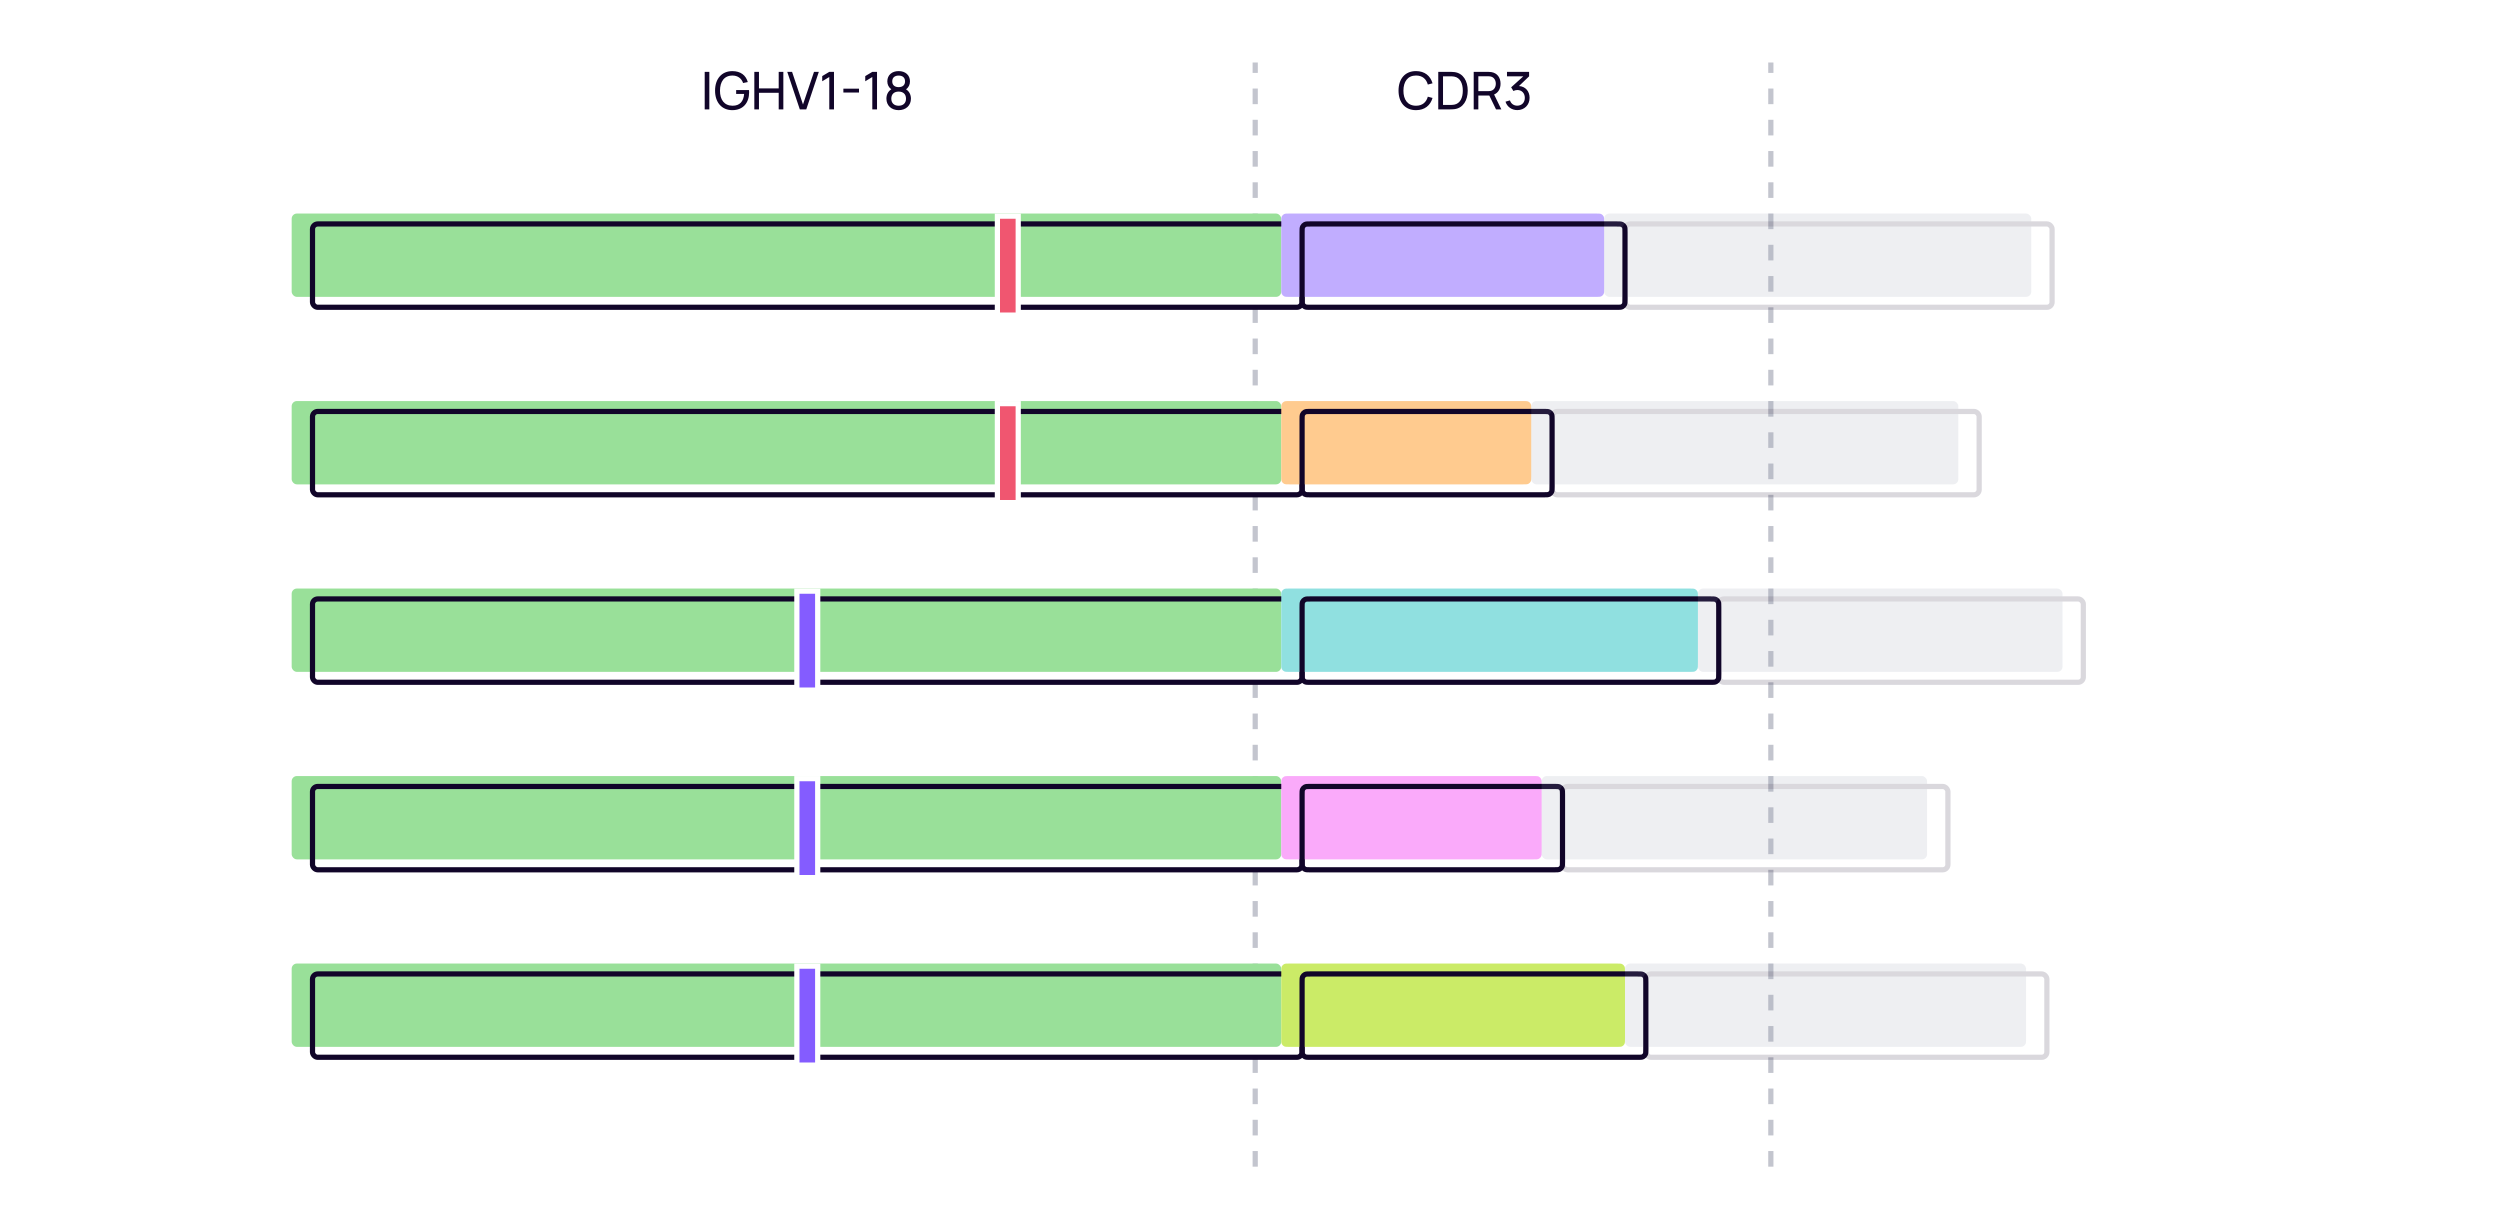 <svg width="960" height="472" viewBox="0 0 960 472" fill="none" xmlns="http://www.w3.org/2000/svg">
    <rect width="960" height="472" fill="white"/>
    <path d="M680 448V24" stroke="#060E33" stroke-opacity="0.24" stroke-width="2" stroke-dasharray="6 6"/>
    <path d="M482 448V24" stroke="#060E33" stroke-opacity="0.24" stroke-width="2" stroke-dasharray="6 6"/>
    <path d="M543.756 42.3C547.086 42.3 549.276 40.47 550.096 37.61L548.286 37.13C547.696 39.27 546.186 40.6 543.756 40.6C540.536 40.6 538.896 38.25 538.916 34.8C538.936 31.35 540.536 29 543.756 29C546.186 29 547.696 30.33 548.286 32.47L550.096 31.99C549.276 29.13 547.086 27.3 543.756 27.3C539.446 27.3 537.036 30.36 537.036 34.8C537.036 39.24 539.446 42.3 543.756 42.3ZM552.289 42H556.729C556.999 42 557.879 42 558.549 41.91C561.879 41.47 563.609 38.48 563.609 34.8C563.609 31.13 561.879 28.13 558.549 27.69C557.869 27.6 557.009 27.6 556.729 27.6H552.289V42ZM554.119 40.3V29.3H556.729C557.209 29.3 557.929 29.32 558.399 29.41C560.729 29.83 561.719 32.08 561.719 34.8C561.719 37.47 560.759 39.76 558.399 40.19C557.929 40.28 557.229 40.3 556.729 40.3H554.119ZM565.902 42H567.682V36.68H571.892L574.472 42H576.512L573.732 36.29C575.362 35.61 576.212 34.04 576.212 32.14C576.212 29.85 574.982 28.04 572.652 27.68C572.282 27.62 571.872 27.6 571.592 27.6H565.902V42ZM567.682 34.99V29.29H571.532C571.782 29.29 572.132 29.31 572.432 29.38C573.812 29.69 574.392 30.94 574.392 32.14C574.392 33.34 573.812 34.59 572.432 34.9C572.132 34.97 571.782 34.99 571.532 34.99H567.682ZM582.664 42.28C585.334 42.28 587.364 40.33 587.364 37.57C587.364 35.05 585.764 33.18 583.284 33.04L587.174 29.31V27.6H578.684V29.3H584.964L580.284 33.53L581.144 34.94C581.594 34.71 582.144 34.56 582.634 34.56C584.364 34.56 585.534 35.79 585.534 37.57C585.534 39.33 584.404 40.55 582.654 40.58C581.374 40.6 580.254 39.89 579.824 38.55L578.114 39.04C578.724 41.04 580.524 42.28 582.664 42.28Z" fill="#110529"/>
    <path d="M270.604 42H272.384V27.6H270.604V42ZM281.214 42.3C285.424 42.3 287.664 39.39 287.664 35.44C287.664 35.32 287.654 34.87 287.624 34.59H282.684V36.06H285.744C285.524 38.93 284.084 40.62 281.304 40.6C278.084 40.58 276.454 38.25 276.474 34.8C276.494 31.35 278.084 28.99 281.304 29.01C283.354 29.02 284.744 30.14 285.354 31.88L287.154 31.51C286.404 28.92 284.434 27.31 281.214 27.31C277.184 27.31 274.584 30.21 274.584 34.8C274.584 39.44 277.244 42.3 281.214 42.3ZM289.662 42H291.442V35.64H299.022V42H300.802V27.6H299.022V33.95H291.442V27.6H289.662V42ZM307.127 42H309.607L314.427 27.6H312.577L308.347 40.11L304.157 27.6H302.307L307.127 42ZM318.441 42H320.251V27.6H318.441L315.731 29.22V31.21L318.441 29.57V42ZM323.856 35.53H329.856V34.06H323.856V35.53ZM334.965 42H336.775V27.6H334.965L332.255 29.22V31.21L334.965 29.57V42ZM345.08 42.3C347.84 42.3 349.8 40.53 349.8 37.89C349.8 36.39 349.16 35.08 347.91 34.29C348.93 33.58 349.43 32.49 349.43 31.24C349.43 28.81 347.62 27.3 345.08 27.3C342.54 27.3 340.73 28.81 340.73 31.24C340.73 32.48 341.26 33.58 342.26 34.28C341 35.09 340.38 36.39 340.38 37.89C340.38 40.53 342.32 42.3 345.08 42.3ZM342.26 37.89C342.26 36.12 343.38 35.17 345.08 35.17C346.78 35.17 347.91 36.12 347.91 37.89C347.91 39.65 346.76 40.6 345.08 40.6C343.4 40.6 342.26 39.65 342.26 37.89ZM342.62 31.24C342.62 29.76 343.62 29.02 345.08 29.02C346.54 29.02 347.54 29.76 347.54 31.24C347.54 32.72 346.54 33.46 345.08 33.46C343.62 33.46 342.62 32.72 342.62 31.24Z" fill="#110529"/>
    <g filter="url(#filter0_i_5544_36460)">
        <rect x="120" y="86" width="380" height="32" rx="2" fill="#99E099"/>
    </g>
    <rect x="120" y="86" width="380" height="32" rx="2" stroke="#110529" stroke-width="2" stroke-linecap="round"/>
    <rect x="383" y="83" width="8" height="38" fill="#F05670" stroke="white" stroke-width="2"/>
    <g filter="url(#filter1_i_5544_36460)">
        <path d="M500 89.2C500 88.08 500 87.52 500.218 87.092C500.41 86.716 500.716 86.41 501.092 86.218C501.52 86 502.08 86 503.2 86H558.853H620.8C621.92 86 622.48 86 622.908 86.218C623.284 86.41 623.59 86.716 623.782 87.092C624 87.52 624 88.08 624 89.2V114.8C624 115.92 624 116.48 623.782 116.908C623.59 117.284 623.284 117.59 622.908 117.782C622.48 118 621.92 118 620.8 118H503.2C502.08 118 501.52 118 501.092 117.782C500.716 117.59 500.41 117.284 500.218 116.908C500 116.48 500 115.92 500 114.8V89.2Z" fill="#C1ADFF"/>
    </g>
    <path d="M500 89.2C500 88.08 500 87.52 500.218 87.092C500.41 86.716 500.716 86.41 501.092 86.218C501.52 86 502.08 86 503.2 86H558.853H620.8C621.92 86 622.48 86 622.908 86.218C623.284 86.41 623.59 86.716 623.782 87.092C624 87.52 624 88.08 624 89.2V114.8C624 115.92 624 116.48 623.782 116.908C623.59 117.284 623.284 117.59 622.908 117.782C622.48 118 621.92 118 620.8 118H503.2C502.08 118 501.52 118 501.092 117.782C500.716 117.59 500.41 117.284 500.218 116.908C500 116.48 500 115.92 500 114.8V89.2Z" stroke="#110529" stroke-width="2" stroke-linecap="round"/>
    <g filter="url(#filter2_i_5544_36460)">
        <rect x="120" y="158" width="380" height="32" rx="2" fill="#99E099"/>
    </g>
    <rect x="120" y="158" width="380" height="32" rx="2" stroke="#110529" stroke-width="2" stroke-linecap="round"/>
    <rect x="383" y="155" width="8" height="38" fill="#F05670" stroke="white" stroke-width="2"/>
    <g filter="url(#filter3_i_5544_36460)">
        <path d="M500 161.2C500 160.08 500 159.52 500.218 159.092C500.41 158.716 500.716 158.41 501.092 158.218C501.52 158 502.08 158 503.2 158H568.024H592.8C593.92 158 594.48 158 594.908 158.218C595.284 158.41 595.59 158.716 595.782 159.092C596 159.52 596 160.08 596 161.2V186.8C596 187.92 596 188.48 595.782 188.908C595.59 189.284 595.284 189.59 594.908 189.782C594.48 190 593.92 190 592.8 190H503.2C502.08 190 501.52 190 501.092 189.782C500.716 189.59 500.41 189.284 500.218 188.908C500 188.48 500 187.92 500 186.8V161.2Z" fill="#FFCB8F"/>
    </g>
    <path d="M500 161.2C500 160.08 500 159.52 500.218 159.092C500.41 158.716 500.716 158.41 501.092 158.218C501.52 158 502.08 158 503.2 158H568.024H592.8C593.92 158 594.48 158 594.908 158.218C595.284 158.41 595.59 158.716 595.782 159.092C596 159.52 596 160.08 596 161.2V186.8C596 187.92 596 188.48 595.782 188.908C595.59 189.284 595.284 189.59 594.908 189.782C594.48 190 593.92 190 592.8 190H503.2C502.08 190 501.52 190 501.092 189.782C500.716 189.59 500.41 189.284 500.218 188.908C500 188.48 500 187.92 500 186.8V161.2Z" stroke="#110529" stroke-width="2" stroke-linecap="round"/>
    <g filter="url(#filter4_i_5544_36460)">
        <rect x="120" y="230" width="380" height="32" rx="2" fill="#99E099"/>
    </g>
    <rect x="120" y="230" width="380" height="32" rx="2" stroke="#110529" stroke-width="2" stroke-linecap="round"/>
    <rect x="306" y="227" width="8" height="38" fill="#845CFF" stroke="white" stroke-width="2"/>
    <g filter="url(#filter5_i_5544_36460)">
        <path d="M500 233.2C500 232.08 500 231.52 500.218 231.092C500.41 230.716 500.716 230.41 501.092 230.218C501.52 230 502.08 230 503.2 230H550.946H656.8C657.92 230 658.48 230 658.908 230.218C659.284 230.41 659.59 230.716 659.782 231.092C660 231.52 660 232.08 660 233.2V258.8C660 259.92 660 260.48 659.782 260.908C659.59 261.284 659.284 261.59 658.908 261.782C658.48 262 657.92 262 656.8 262H503.2C502.08 262 501.52 262 501.092 261.782C500.716 261.59 500.41 261.284 500.218 260.908C500 260.48 500 259.92 500 258.8V233.2Z" fill="#90E0E0"/>
    </g>
    <path d="M500 233.2C500 232.08 500 231.52 500.218 231.092C500.41 230.716 500.716 230.41 501.092 230.218C501.52 230 502.08 230 503.2 230H550.946H656.8C657.92 230 658.48 230 658.908 230.218C659.284 230.41 659.59 230.716 659.782 231.092C660 231.52 660 232.08 660 233.2V258.8C660 259.92 660 260.48 659.782 260.908C659.59 261.284 659.284 261.59 658.908 261.782C658.48 262 657.92 262 656.8 262H503.2C502.08 262 501.52 262 501.092 261.782C500.716 261.59 500.41 261.284 500.218 260.908C500 260.48 500 259.92 500 258.8V233.2Z" stroke="#110529" stroke-width="2" stroke-linecap="round"/>
    <g filter="url(#filter6_i_5544_36460)">
        <rect x="120" y="302" width="380" height="32" rx="2" fill="#99E099"/>
    </g>
    <rect x="120" y="302" width="380" height="32" rx="2" stroke="#110529" stroke-width="2" stroke-linecap="round"/>
    <rect x="306" y="299" width="8" height="38" fill="#845CFF" stroke="white" stroke-width="2"/>
    <g filter="url(#filter7_i_5544_36460)">
        <path d="M500 305.2C500 304.08 500 303.52 500.218 303.092C500.41 302.716 500.716 302.41 501.092 302.218C501.52 302 502.08 302 503.2 302H547.462H596.8C597.92 302 598.48 302 598.908 302.218C599.284 302.41 599.59 302.716 599.782 303.092C600 303.52 600 304.08 600 305.2V330.8C600 331.92 600 332.48 599.782 332.908C599.59 333.284 599.284 333.59 598.908 333.782C598.48 334 597.92 334 596.8 334H503.2C502.08 334 501.52 334 501.092 333.782C500.716 333.59 500.41 333.284 500.218 332.908C500 332.48 500 331.92 500 330.8V305.2Z" fill="#FAAAFA"/>
    </g>
    <path d="M500 305.2C500 304.08 500 303.52 500.218 303.092C500.41 302.716 500.716 302.41 501.092 302.218C501.52 302 502.08 302 503.2 302H547.462H596.8C597.92 302 598.48 302 598.908 302.218C599.284 302.41 599.59 302.716 599.782 303.092C600 303.52 600 304.08 600 305.2V330.8C600 331.92 600 332.48 599.782 332.908C599.59 333.284 599.284 333.59 598.908 333.782C598.48 334 597.92 334 596.8 334H503.2C502.08 334 501.52 334 501.092 333.782C500.716 333.59 500.41 333.284 500.218 332.908C500 332.48 500 331.92 500 330.8V305.2Z" stroke="#110529" stroke-width="2" stroke-linecap="round"/>
    <g filter="url(#filter8_i_5544_36460)">
        <rect x="120" y="374" width="380" height="32" rx="2" fill="#99E099"/>
    </g>
    <rect x="120" y="374" width="380" height="32" rx="2" stroke="#110529" stroke-width="2" stroke-linecap="round"/>
    <rect x="306" y="371" width="8" height="38" fill="#845CFF" stroke="white" stroke-width="2"/>
    <g filter="url(#filter9_i_5544_36460)">
        <path d="M500 377.2C500 376.08 500 375.52 500.218 375.092C500.41 374.716 500.716 374.41 501.092 374.218C501.52 374 502.08 374 503.2 374H557.747H628.8C629.92 374 630.48 374 630.908 374.218C631.284 374.41 631.59 374.716 631.782 375.092C632 375.52 632 376.08 632 377.2V402.8C632 403.92 632 404.48 631.782 404.908C631.59 405.284 631.284 405.59 630.908 405.782C630.48 406 629.92 406 628.8 406H503.2C502.08 406 501.52 406 501.092 405.782C500.716 405.59 500.41 405.284 500.218 404.908C500 404.48 500 403.92 500 402.8V377.2Z" fill="#CBEB67"/>
    </g>
    <path d="M500 377.2C500 376.08 500 375.52 500.218 375.092C500.41 374.716 500.716 374.41 501.092 374.218C501.52 374 502.08 374 503.2 374H557.747H628.8C629.92 374 630.48 374 630.908 374.218C631.284 374.41 631.59 374.716 631.782 375.092C632 375.52 632 376.08 632 377.2V402.8C632 403.92 632 404.48 631.782 404.908C631.59 405.284 631.284 405.59 630.908 405.782C630.48 406 629.92 406 628.8 406H503.2C502.08 406 501.52 406 501.092 405.782C500.716 405.59 500.41 405.284 500.218 404.908C500 404.48 500 403.92 500 402.8V377.2Z" stroke="#110529" stroke-width="2" stroke-linecap="round"/>
    <g opacity="0.16">
        <g filter="url(#filter10_i_5544_36460)">
            <rect x="624" y="86" width="164" height="32" rx="2" fill="#929BAD"/>
        </g>
        <rect x="624" y="86" width="164" height="32" rx="2" stroke="#110529" stroke-width="2" stroke-linecap="round"/>
        <g filter="url(#filter11_i_5544_36460)">
            <rect x="596" y="158" width="164" height="32" rx="2" fill="#929BAD"/>
        </g>
        <rect x="596" y="158" width="164" height="32" rx="2" stroke="#110529" stroke-width="2" stroke-linecap="round"/>
        <g filter="url(#filter12_i_5544_36460)">
            <rect x="660" y="230" width="140" height="32" rx="2" fill="#929BAD"/>
        </g>
        <rect x="660" y="230" width="140" height="32" rx="2" stroke="#110529" stroke-width="2" stroke-linecap="round"/>
        <g filter="url(#filter13_i_5544_36460)">
            <rect x="600" y="302" width="148" height="32" rx="2" fill="#929BAD"/>
        </g>
        <rect x="600" y="302" width="148" height="32" rx="2" stroke="#110529" stroke-width="2" stroke-linecap="round"/>
        <g filter="url(#filter14_i_5544_36460)">
            <rect x="632" y="374" width="154" height="32" rx="2" fill="#929BAD"/>
        </g>
        <rect x="632" y="374" width="154" height="32" rx="2" stroke="#110529" stroke-width="2" stroke-linecap="round"/>
    </g>
    <defs>
        <filter id="filter0_i_5544_36460" x="119" y="85" width="382" height="34" filterUnits="userSpaceOnUse" color-interpolation-filters="sRGB">
            <feFlood flood-opacity="0" result="BackgroundImageFix"/>
            <feBlend mode="normal" in="SourceGraphic" in2="BackgroundImageFix" result="shape"/>
            <feColorMatrix in="SourceAlpha" type="matrix" values="0 0 0 0 0 0 0 0 0 0 0 0 0 0 0 0 0 0 127 0" result="hardAlpha"/>
            <feOffset dx="-8" dy="-4"/>
            <feComposite in2="hardAlpha" operator="arithmetic" k2="-1" k3="1"/>
            <feColorMatrix type="matrix" values="0 0 0 0 0.067 0 0 0 0 0.02 0 0 0 0 0.161 0 0 0 0.16 0"/>
            <feBlend mode="normal" in2="shape" result="effect1_innerShadow_5544_36460"/>
        </filter>
        <filter id="filter1_i_5544_36460" x="499" y="85" width="126" height="34" filterUnits="userSpaceOnUse" color-interpolation-filters="sRGB">
            <feFlood flood-opacity="0" result="BackgroundImageFix"/>
            <feBlend mode="normal" in="SourceGraphic" in2="BackgroundImageFix" result="shape"/>
            <feColorMatrix in="SourceAlpha" type="matrix" values="0 0 0 0 0 0 0 0 0 0 0 0 0 0 0 0 0 0 127 0" result="hardAlpha"/>
            <feOffset dx="-8" dy="-4"/>
            <feComposite in2="hardAlpha" operator="arithmetic" k2="-1" k3="1"/>
            <feColorMatrix type="matrix" values="0 0 0 0 0.067 0 0 0 0 0.02 0 0 0 0 0.161 0 0 0 0.16 0"/>
            <feBlend mode="normal" in2="shape" result="effect1_innerShadow_5544_36460"/>
        </filter>
        <filter id="filter2_i_5544_36460" x="119" y="157" width="382" height="34" filterUnits="userSpaceOnUse" color-interpolation-filters="sRGB">
            <feFlood flood-opacity="0" result="BackgroundImageFix"/>
            <feBlend mode="normal" in="SourceGraphic" in2="BackgroundImageFix" result="shape"/>
            <feColorMatrix in="SourceAlpha" type="matrix" values="0 0 0 0 0 0 0 0 0 0 0 0 0 0 0 0 0 0 127 0" result="hardAlpha"/>
            <feOffset dx="-8" dy="-4"/>
            <feComposite in2="hardAlpha" operator="arithmetic" k2="-1" k3="1"/>
            <feColorMatrix type="matrix" values="0 0 0 0 0.067 0 0 0 0 0.02 0 0 0 0 0.161 0 0 0 0.16 0"/>
            <feBlend mode="normal" in2="shape" result="effect1_innerShadow_5544_36460"/>
        </filter>
        <filter id="filter3_i_5544_36460" x="499" y="157" width="98" height="34" filterUnits="userSpaceOnUse" color-interpolation-filters="sRGB">
            <feFlood flood-opacity="0" result="BackgroundImageFix"/>
            <feBlend mode="normal" in="SourceGraphic" in2="BackgroundImageFix" result="shape"/>
            <feColorMatrix in="SourceAlpha" type="matrix" values="0 0 0 0 0 0 0 0 0 0 0 0 0 0 0 0 0 0 127 0" result="hardAlpha"/>
            <feOffset dx="-8" dy="-4"/>
            <feComposite in2="hardAlpha" operator="arithmetic" k2="-1" k3="1"/>
            <feColorMatrix type="matrix" values="0 0 0 0 0.067 0 0 0 0 0.02 0 0 0 0 0.161 0 0 0 0.16 0"/>
            <feBlend mode="normal" in2="shape" result="effect1_innerShadow_5544_36460"/>
        </filter>
        <filter id="filter4_i_5544_36460" x="119" y="229" width="382" height="34" filterUnits="userSpaceOnUse" color-interpolation-filters="sRGB">
            <feFlood flood-opacity="0" result="BackgroundImageFix"/>
            <feBlend mode="normal" in="SourceGraphic" in2="BackgroundImageFix" result="shape"/>
            <feColorMatrix in="SourceAlpha" type="matrix" values="0 0 0 0 0 0 0 0 0 0 0 0 0 0 0 0 0 0 127 0" result="hardAlpha"/>
            <feOffset dx="-8" dy="-4"/>
            <feComposite in2="hardAlpha" operator="arithmetic" k2="-1" k3="1"/>
            <feColorMatrix type="matrix" values="0 0 0 0 0.067 0 0 0 0 0.02 0 0 0 0 0.161 0 0 0 0.16 0"/>
            <feBlend mode="normal" in2="shape" result="effect1_innerShadow_5544_36460"/>
        </filter>
        <filter id="filter5_i_5544_36460" x="499" y="229" width="162" height="34" filterUnits="userSpaceOnUse" color-interpolation-filters="sRGB">
            <feFlood flood-opacity="0" result="BackgroundImageFix"/>
            <feBlend mode="normal" in="SourceGraphic" in2="BackgroundImageFix" result="shape"/>
            <feColorMatrix in="SourceAlpha" type="matrix" values="0 0 0 0 0 0 0 0 0 0 0 0 0 0 0 0 0 0 127 0" result="hardAlpha"/>
            <feOffset dx="-8" dy="-4"/>
            <feComposite in2="hardAlpha" operator="arithmetic" k2="-1" k3="1"/>
            <feColorMatrix type="matrix" values="0 0 0 0 0.067 0 0 0 0 0.02 0 0 0 0 0.161 0 0 0 0.16 0"/>
            <feBlend mode="normal" in2="shape" result="effect1_innerShadow_5544_36460"/>
        </filter>
        <filter id="filter6_i_5544_36460" x="119" y="301" width="382" height="34" filterUnits="userSpaceOnUse" color-interpolation-filters="sRGB">
            <feFlood flood-opacity="0" result="BackgroundImageFix"/>
            <feBlend mode="normal" in="SourceGraphic" in2="BackgroundImageFix" result="shape"/>
            <feColorMatrix in="SourceAlpha" type="matrix" values="0 0 0 0 0 0 0 0 0 0 0 0 0 0 0 0 0 0 127 0" result="hardAlpha"/>
            <feOffset dx="-8" dy="-4"/>
            <feComposite in2="hardAlpha" operator="arithmetic" k2="-1" k3="1"/>
            <feColorMatrix type="matrix" values="0 0 0 0 0.067 0 0 0 0 0.02 0 0 0 0 0.161 0 0 0 0.16 0"/>
            <feBlend mode="normal" in2="shape" result="effect1_innerShadow_5544_36460"/>
        </filter>
        <filter id="filter7_i_5544_36460" x="499" y="301" width="102" height="34" filterUnits="userSpaceOnUse" color-interpolation-filters="sRGB">
            <feFlood flood-opacity="0" result="BackgroundImageFix"/>
            <feBlend mode="normal" in="SourceGraphic" in2="BackgroundImageFix" result="shape"/>
            <feColorMatrix in="SourceAlpha" type="matrix" values="0 0 0 0 0 0 0 0 0 0 0 0 0 0 0 0 0 0 127 0" result="hardAlpha"/>
            <feOffset dx="-8" dy="-4"/>
            <feComposite in2="hardAlpha" operator="arithmetic" k2="-1" k3="1"/>
            <feColorMatrix type="matrix" values="0 0 0 0 0.067 0 0 0 0 0.02 0 0 0 0 0.161 0 0 0 0.16 0"/>
            <feBlend mode="normal" in2="shape" result="effect1_innerShadow_5544_36460"/>
        </filter>
        <filter id="filter8_i_5544_36460" x="119" y="373" width="382" height="34" filterUnits="userSpaceOnUse" color-interpolation-filters="sRGB">
            <feFlood flood-opacity="0" result="BackgroundImageFix"/>
            <feBlend mode="normal" in="SourceGraphic" in2="BackgroundImageFix" result="shape"/>
            <feColorMatrix in="SourceAlpha" type="matrix" values="0 0 0 0 0 0 0 0 0 0 0 0 0 0 0 0 0 0 127 0" result="hardAlpha"/>
            <feOffset dx="-8" dy="-4"/>
            <feComposite in2="hardAlpha" operator="arithmetic" k2="-1" k3="1"/>
            <feColorMatrix type="matrix" values="0 0 0 0 0.067 0 0 0 0 0.02 0 0 0 0 0.161 0 0 0 0.16 0"/>
            <feBlend mode="normal" in2="shape" result="effect1_innerShadow_5544_36460"/>
        </filter>
        <filter id="filter9_i_5544_36460" x="499" y="373" width="134" height="34" filterUnits="userSpaceOnUse" color-interpolation-filters="sRGB">
            <feFlood flood-opacity="0" result="BackgroundImageFix"/>
            <feBlend mode="normal" in="SourceGraphic" in2="BackgroundImageFix" result="shape"/>
            <feColorMatrix in="SourceAlpha" type="matrix" values="0 0 0 0 0 0 0 0 0 0 0 0 0 0 0 0 0 0 127 0" result="hardAlpha"/>
            <feOffset dx="-8" dy="-4"/>
            <feComposite in2="hardAlpha" operator="arithmetic" k2="-1" k3="1"/>
            <feColorMatrix type="matrix" values="0 0 0 0 0.067 0 0 0 0 0.02 0 0 0 0 0.161 0 0 0 0.16 0"/>
            <feBlend mode="normal" in2="shape" result="effect1_innerShadow_5544_36460"/>
        </filter>
        <filter id="filter10_i_5544_36460" x="623" y="85" width="166" height="34" filterUnits="userSpaceOnUse" color-interpolation-filters="sRGB">
            <feFlood flood-opacity="0" result="BackgroundImageFix"/>
            <feBlend mode="normal" in="SourceGraphic" in2="BackgroundImageFix" result="shape"/>
            <feColorMatrix in="SourceAlpha" type="matrix" values="0 0 0 0 0 0 0 0 0 0 0 0 0 0 0 0 0 0 127 0" result="hardAlpha"/>
            <feOffset dx="-8" dy="-4"/>
            <feComposite in2="hardAlpha" operator="arithmetic" k2="-1" k3="1"/>
            <feColorMatrix type="matrix" values="0 0 0 0 0.067 0 0 0 0 0.02 0 0 0 0 0.161 0 0 0 0.16 0"/>
            <feBlend mode="normal" in2="shape" result="effect1_innerShadow_5544_36460"/>
        </filter>
        <filter id="filter11_i_5544_36460" x="595" y="157" width="166" height="34" filterUnits="userSpaceOnUse" color-interpolation-filters="sRGB">
            <feFlood flood-opacity="0" result="BackgroundImageFix"/>
            <feBlend mode="normal" in="SourceGraphic" in2="BackgroundImageFix" result="shape"/>
            <feColorMatrix in="SourceAlpha" type="matrix" values="0 0 0 0 0 0 0 0 0 0 0 0 0 0 0 0 0 0 127 0" result="hardAlpha"/>
            <feOffset dx="-8" dy="-4"/>
            <feComposite in2="hardAlpha" operator="arithmetic" k2="-1" k3="1"/>
            <feColorMatrix type="matrix" values="0 0 0 0 0.067 0 0 0 0 0.02 0 0 0 0 0.161 0 0 0 0.16 0"/>
            <feBlend mode="normal" in2="shape" result="effect1_innerShadow_5544_36460"/>
        </filter>
        <filter id="filter12_i_5544_36460" x="659" y="229" width="142" height="34" filterUnits="userSpaceOnUse" color-interpolation-filters="sRGB">
            <feFlood flood-opacity="0" result="BackgroundImageFix"/>
            <feBlend mode="normal" in="SourceGraphic" in2="BackgroundImageFix" result="shape"/>
            <feColorMatrix in="SourceAlpha" type="matrix" values="0 0 0 0 0 0 0 0 0 0 0 0 0 0 0 0 0 0 127 0" result="hardAlpha"/>
            <feOffset dx="-8" dy="-4"/>
            <feComposite in2="hardAlpha" operator="arithmetic" k2="-1" k3="1"/>
            <feColorMatrix type="matrix" values="0 0 0 0 0.067 0 0 0 0 0.02 0 0 0 0 0.161 0 0 0 0.16 0"/>
            <feBlend mode="normal" in2="shape" result="effect1_innerShadow_5544_36460"/>
        </filter>
        <filter id="filter13_i_5544_36460" x="599" y="301" width="150" height="34" filterUnits="userSpaceOnUse" color-interpolation-filters="sRGB">
            <feFlood flood-opacity="0" result="BackgroundImageFix"/>
            <feBlend mode="normal" in="SourceGraphic" in2="BackgroundImageFix" result="shape"/>
            <feColorMatrix in="SourceAlpha" type="matrix" values="0 0 0 0 0 0 0 0 0 0 0 0 0 0 0 0 0 0 127 0" result="hardAlpha"/>
            <feOffset dx="-8" dy="-4"/>
            <feComposite in2="hardAlpha" operator="arithmetic" k2="-1" k3="1"/>
            <feColorMatrix type="matrix" values="0 0 0 0 0.067 0 0 0 0 0.02 0 0 0 0 0.161 0 0 0 0.16 0"/>
            <feBlend mode="normal" in2="shape" result="effect1_innerShadow_5544_36460"/>
        </filter>
        <filter id="filter14_i_5544_36460" x="631" y="373" width="156" height="34" filterUnits="userSpaceOnUse" color-interpolation-filters="sRGB">
            <feFlood flood-opacity="0" result="BackgroundImageFix"/>
            <feBlend mode="normal" in="SourceGraphic" in2="BackgroundImageFix" result="shape"/>
            <feColorMatrix in="SourceAlpha" type="matrix" values="0 0 0 0 0 0 0 0 0 0 0 0 0 0 0 0 0 0 127 0" result="hardAlpha"/>
            <feOffset dx="-8" dy="-4"/>
            <feComposite in2="hardAlpha" operator="arithmetic" k2="-1" k3="1"/>
            <feColorMatrix type="matrix" values="0 0 0 0 0.067 0 0 0 0 0.02 0 0 0 0 0.161 0 0 0 0.16 0"/>
            <feBlend mode="normal" in2="shape" result="effect1_innerShadow_5544_36460"/>
        </filter>
    </defs>
</svg>
